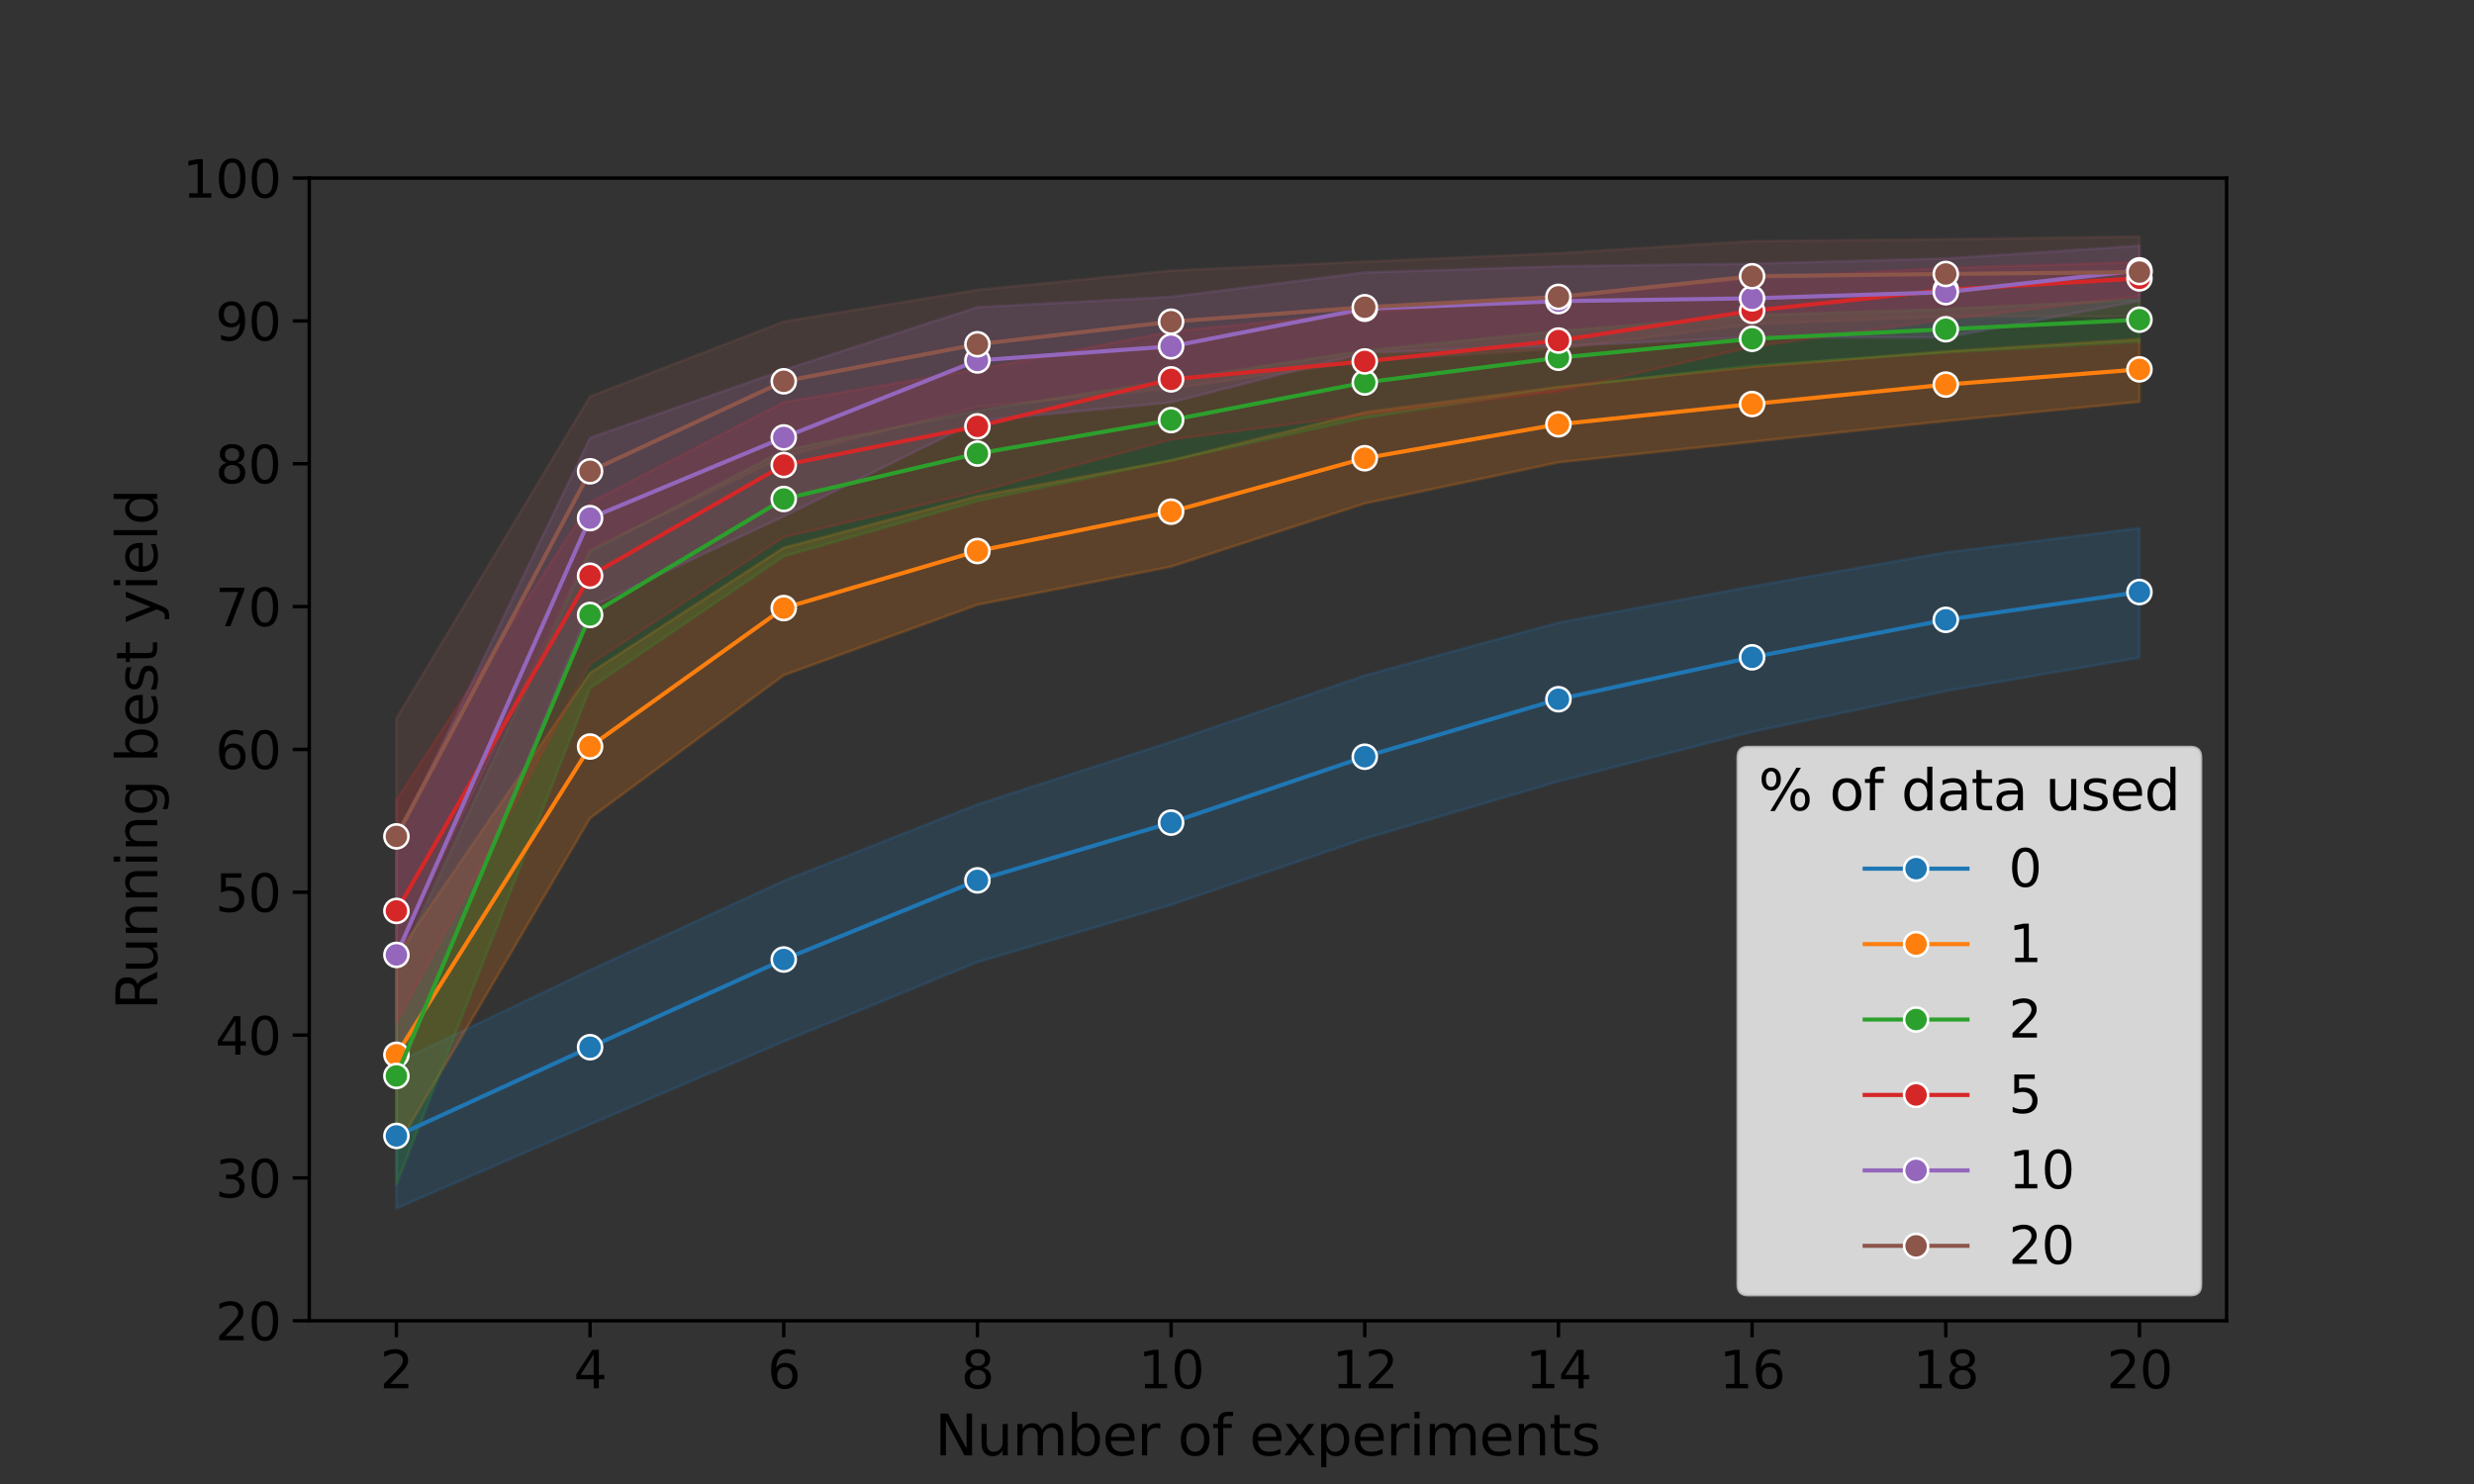 <?xml version="1.0" encoding="utf-8" standalone="no"?>
<!DOCTYPE svg PUBLIC "-//W3C//DTD SVG 1.1//EN"
  "http://www.w3.org/Graphics/SVG/1.1/DTD/svg11.dtd">
<svg xmlns:xlink="http://www.w3.org/1999/xlink" width="720pt" height="432pt" viewBox="0 0 720 432" xmlns="http://www.w3.org/2000/svg" version="1.1">
 <rect x="0" y="0" width="720" height="432" fill="#333333" stroke="none"/>
 <defs>
  <style type="text/css">*{stroke-linejoin: round; stroke-linecap: butt}</style>
 </defs>
 <g id="figure_1">
  <g id="patch_1">
   <path d="M 0 432 
L 720 432 
L 720 0 
L 0 0 
L 0 432 
z
" style="fill: none"/>
  </g>
  <g id="axes_1">
   <g id="patch_2">
    <path d="M 90 384.48 
L 648 384.48 
L 648 51.84 
L 90 51.84 
L 90 384.48 
z
" style="fill: none"/>
   </g>
   <g id="PolyCollection_1">
    <defs>
     <path id="m35e017afae" d="M 115.364 -122.671 
L 115.364 -80.23 
L 171.727 -104.692 
L 228.091 -128.82 
L 284.455 -151.901 
L 340.818 -168.612 
L 397.182 -187.862 
L 453.545 -204.549 
L 509.909 -218.978 
L 566.273 -230.815 
L 622.636 -240.581 
L 622.636 -278.274 
L 622.636 -278.274 
L 566.273 -271.19 
L 509.909 -261.283 
L 453.545 -250.756 
L 397.182 -235.368 
L 340.818 -216.053 
L 284.455 -197.842 
L 228.091 -175.6 
L 171.727 -149.609 
L 115.364 -122.671 
z
" style="stroke: #1f77b4; stroke-opacity: 0.2; stroke-width: 0.8"/>
    </defs>
    <g clip-path="url(#pab5400292d)">
     <use xlink:href="#m35e017afae" x="0" y="432" style="fill: #1f77b4; fill-opacity: 0.2; stroke: #1f77b4; stroke-opacity: 0.2; stroke-width: 0.8"/>
    </g>
   </g>
   <g id="PolyCollection_2">
    <defs>
     <path id="m55b4e013ae" d="M 115.364 -153.845 
L 115.364 -97.896 
L 171.727 -193.825 
L 228.091 -235.435 
L 284.455 -255.957 
L 340.818 -267.056 
L 397.182 -285.444 
L 453.545 -297.41 
L 509.909 -303.394 
L 566.273 -309.442 
L 622.636 -315.05 
L 622.636 -333.272 
L 622.636 -333.272 
L 566.273 -329.718 
L 509.909 -325.231 
L 453.545 -319.396 
L 397.182 -311.999 
L 340.818 -298.026 
L 284.455 -287.535 
L 228.091 -272.551 
L 171.727 -236.127 
L 115.364 -153.845 
z
" style="stroke: #ff7f0e; stroke-opacity: 0.2; stroke-width: 0.8"/>
    </defs>
    <g clip-path="url(#pab5400292d)">
     <use xlink:href="#m55b4e013ae" x="0" y="432" style="fill: #ff7f0e; fill-opacity: 0.2; stroke: #ff7f0e; stroke-opacity: 0.2; stroke-width: 0.8"/>
    </g>
   </g>
   <g id="PolyCollection_3">
    <defs>
     <path id="m560548e34e" d="M 115.364 -150.161 
L 115.364 -87.156 
L 171.727 -231.698 
L 228.091 -270.033 
L 284.455 -286.141 
L 340.818 -297.921 
L 397.182 -310.363 
L 453.545 -319.111 
L 509.909 -325.54 
L 566.273 -329.37 
L 622.636 -332.545 
L 622.636 -344.84 
L 622.636 -344.84 
L 566.273 -342.017 
L 509.909 -340.204 
L 453.545 -335.643 
L 397.182 -329.96 
L 340.818 -321.324 
L 284.455 -312.466 
L 228.091 -300.912 
L 171.727 -271.453 
L 115.364 -150.161 
z
" style="stroke: #2ca02c; stroke-opacity: 0.2; stroke-width: 0.8"/>
    </defs>
    <g clip-path="url(#pab5400292d)">
     <use xlink:href="#m560548e34e" x="0" y="432" style="fill: #2ca02c; fill-opacity: 0.2; stroke: #2ca02c; stroke-opacity: 0.2; stroke-width: 0.8"/>
    </g>
   </g>
   <g id="PolyCollection_4">
    <defs>
     <path id="mf376bf8cfd" d="M 115.364 -199.055 
L 115.364 -134.17 
L 171.727 -238.683 
L 228.091 -275.659 
L 284.455 -288.809 
L 340.818 -304.053 
L 397.182 -311.318 
L 453.545 -318.18 
L 509.909 -331.012 
L 566.273 -339.024 
L 622.636 -345.698 
L 622.636 -355.734 
L 622.636 -355.734 
L 566.273 -354.019 
L 509.909 -351.073 
L 453.545 -345.346 
L 397.182 -341.047 
L 340.818 -335.528 
L 284.455 -324.515 
L 228.091 -314.935 
L 171.727 -285.725 
L 115.364 -199.055 
z
" style="stroke: #d62728; stroke-opacity: 0.2; stroke-width: 0.8"/>
    </defs>
    <g clip-path="url(#pab5400292d)">
     <use xlink:href="#mf376bf8cfd" x="0" y="432" style="fill: #d62728; fill-opacity: 0.2; stroke: #d62728; stroke-opacity: 0.2; stroke-width: 0.8"/>
    </g>
   </g>
   <g id="PolyCollection_5">
    <defs>
     <path id="m9dcd76d4a9" d="M 115.364 -187.732 
L 115.364 -117.426 
L 171.727 -255.229 
L 228.091 -281.675 
L 284.455 -309.507 
L 340.818 -314.853 
L 397.182 -329.294 
L 453.545 -331.21 
L 509.909 -333.796 
L 566.273 -333.761 
L 622.636 -344.411 
L 622.636 -360.446 
L 622.636 -360.446 
L 566.273 -356.739 
L 509.909 -355.238 
L 453.545 -354.473 
L 397.182 -352.668 
L 340.818 -345.578 
L 284.455 -342.564 
L 228.091 -324.29 
L 171.727 -304.533 
L 115.364 -187.732 
z
" style="stroke: #9467bd; stroke-opacity: 0.2; stroke-width: 0.8"/>
    </defs>
    <g clip-path="url(#pab5400292d)">
     <use xlink:href="#m9dcd76d4a9" x="0" y="432" style="fill: #9467bd; fill-opacity: 0.2; stroke: #9467bd; stroke-opacity: 0.2; stroke-width: 0.8"/>
    </g>
   </g>
   <g id="PolyCollection_6">
    <defs>
     <path id="m54f90f1398" d="M 115.364 -222.905 
L 115.364 -154.814 
L 171.727 -271.944 
L 228.091 -299.054 
L 284.455 -313.521 
L 340.818 -318.858 
L 397.182 -326.985 
L 453.545 -330.476 
L 509.909 -337.599 
L 566.273 -339.844 
L 622.636 -339.9 
L 622.636 -363.111 
L 622.636 -363.111 
L 566.273 -362.355 
L 509.909 -361.804 
L 453.545 -358.271 
L 397.182 -355.835 
L 340.818 -353.205 
L 284.455 -347.608 
L 228.091 -338.386 
L 171.727 -316.596 
L 115.364 -222.905 
z
" style="stroke: #8c564b; stroke-opacity: 0.2; stroke-width: 0.8"/>
    </defs>
    <g clip-path="url(#pab5400292d)">
     <use xlink:href="#m54f90f1398" x="0" y="432" style="fill: #8c564b; fill-opacity: 0.2; stroke: #8c564b; stroke-opacity: 0.2; stroke-width: 0.8"/>
    </g>
   </g>
   <g id="matplotlib.axis_1">
    <g id="xtick_1">
     <g id="line2d_1">
      <defs>
       <path id="m52e9a64300" d="M 0 0 
L 0 4.8 
" style="stroke: #000000"/>
      </defs>
      <g>
       <use xlink:href="#m52e9a64300" x="115.364" y="384.48" style="stroke: #000000"/>
      </g>
     </g>
     <g id="text_1">
      <!-- 2 -->
      <g transform="translate(110.604 404.147) scale(0.15 -0.15)">
       <defs>
        <path id="DejaVuSans-32" d="M 1228 531 
L 3431 531 
L 3431 0 
L 469 0 
L 469 531 
Q 828 903 1448 1529 
Q 2069 2156 2228 2338 
Q 2531 2678 2651 2914 
Q 2772 3150 2772 3378 
Q 2772 3750 2511 3984 
Q 2250 4219 1831 4219 
Q 1534 4219 1204 4116 
Q 875 4013 500 3803 
L 500 4441 
Q 881 4594 1212 4672 
Q 1544 4750 1819 4750 
Q 2544 4750 2975 4387 
Q 3406 4025 3406 3419 
Q 3406 3131 3298 2873 
Q 3191 2616 2906 2266 
Q 2828 2175 2409 1742 
Q 1991 1309 1228 531 
z
" transform="scale(0.016)"/>
       </defs>
       <use xlink:href="#DejaVuSans-32"/>
      </g>
     </g>
    </g>
    <g id="xtick_2">
     <g id="line2d_2">
      <g>
       <use xlink:href="#m52e9a64300" x="171.727" y="384.48" style="stroke: #000000"/>
      </g>
     </g>
     <g id="text_2">
      <!-- 4 -->
      <g transform="translate(166.968 404.147) scale(0.15 -0.15)">
       <defs>
        <path id="DejaVuSans-34" d="M 2419 4116 
L 825 1625 
L 2419 1625 
L 2419 4116 
z
M 2253 4666 
L 3047 4666 
L 3047 1625 
L 3713 1625 
L 3713 1100 
L 3047 1100 
L 3047 0 
L 2419 0 
L 2419 1100 
L 313 1100 
L 313 1709 
L 2253 4666 
z
" transform="scale(0.016)"/>
       </defs>
       <use xlink:href="#DejaVuSans-34"/>
      </g>
     </g>
    </g>
    <g id="xtick_3">
     <g id="line2d_3">
      <g>
       <use xlink:href="#m52e9a64300" x="228.091" y="384.48" style="stroke: #000000"/>
      </g>
     </g>
     <g id="text_3">
      <!-- 6 -->
      <g transform="translate(223.332 404.147) scale(0.15 -0.15)">
       <defs>
        <path id="DejaVuSans-36" d="M 2113 2584 
Q 1688 2584 1439 2293 
Q 1191 2003 1191 1497 
Q 1191 994 1439 701 
Q 1688 409 2113 409 
Q 2538 409 2786 701 
Q 3034 994 3034 1497 
Q 3034 2003 2786 2293 
Q 2538 2584 2113 2584 
z
M 3366 4563 
L 3366 3988 
Q 3128 4100 2886 4159 
Q 2644 4219 2406 4219 
Q 1781 4219 1451 3797 
Q 1122 3375 1075 2522 
Q 1259 2794 1537 2939 
Q 1816 3084 2150 3084 
Q 2853 3084 3261 2657 
Q 3669 2231 3669 1497 
Q 3669 778 3244 343 
Q 2819 -91 2113 -91 
Q 1303 -91 875 529 
Q 447 1150 447 2328 
Q 447 3434 972 4092 
Q 1497 4750 2381 4750 
Q 2619 4750 2861 4703 
Q 3103 4656 3366 4563 
z
" transform="scale(0.016)"/>
       </defs>
       <use xlink:href="#DejaVuSans-36"/>
      </g>
     </g>
    </g>
    <g id="xtick_4">
     <g id="line2d_4">
      <g>
       <use xlink:href="#m52e9a64300" x="284.455" y="384.48" style="stroke: #000000"/>
      </g>
     </g>
     <g id="text_4">
      <!-- 8 -->
      <g transform="translate(279.695 404.147) scale(0.15 -0.15)">
       <defs>
        <path id="DejaVuSans-38" d="M 2034 2216 
Q 1584 2216 1326 1975 
Q 1069 1734 1069 1313 
Q 1069 891 1326 650 
Q 1584 409 2034 409 
Q 2484 409 2743 651 
Q 3003 894 3003 1313 
Q 3003 1734 2745 1975 
Q 2488 2216 2034 2216 
z
M 1403 2484 
Q 997 2584 770 2862 
Q 544 3141 544 3541 
Q 544 4100 942 4425 
Q 1341 4750 2034 4750 
Q 2731 4750 3128 4425 
Q 3525 4100 3525 3541 
Q 3525 3141 3298 2862 
Q 3072 2584 2669 2484 
Q 3125 2378 3379 2068 
Q 3634 1759 3634 1313 
Q 3634 634 3220 271 
Q 2806 -91 2034 -91 
Q 1263 -91 848 271 
Q 434 634 434 1313 
Q 434 1759 690 2068 
Q 947 2378 1403 2484 
z
M 1172 3481 
Q 1172 3119 1398 2916 
Q 1625 2713 2034 2713 
Q 2441 2713 2670 2916 
Q 2900 3119 2900 3481 
Q 2900 3844 2670 4047 
Q 2441 4250 2034 4250 
Q 1625 4250 1398 4047 
Q 1172 3844 1172 3481 
z
" transform="scale(0.016)"/>
       </defs>
       <use xlink:href="#DejaVuSans-38"/>
      </g>
     </g>
    </g>
    <g id="xtick_5">
     <g id="line2d_5">
      <g>
       <use xlink:href="#m52e9a64300" x="340.818" y="384.48" style="stroke: #000000"/>
      </g>
     </g>
     <g id="text_5">
      <!-- 10 -->
      <g transform="translate(331.3 404.147) scale(0.15 -0.15)">
       <defs>
        <path id="DejaVuSans-31" d="M 794 531 
L 1825 531 
L 1825 4091 
L 703 3866 
L 703 4441 
L 1819 4666 
L 2450 4666 
L 2450 531 
L 3481 531 
L 3481 0 
L 794 0 
L 794 531 
z
" transform="scale(0.016)"/>
        <path id="DejaVuSans-30" d="M 2034 4250 
Q 1547 4250 1301 3770 
Q 1056 3291 1056 2328 
Q 1056 1369 1301 889 
Q 1547 409 2034 409 
Q 2525 409 2770 889 
Q 3016 1369 3016 2328 
Q 3016 3291 2770 3770 
Q 2525 4250 2034 4250 
z
M 2034 4750 
Q 2819 4750 3233 4129 
Q 3647 3509 3647 2328 
Q 3647 1150 3233 529 
Q 2819 -91 2034 -91 
Q 1250 -91 836 529 
Q 422 1150 422 2328 
Q 422 3509 836 4129 
Q 1250 4750 2034 4750 
z
" transform="scale(0.016)"/>
       </defs>
       <use xlink:href="#DejaVuSans-31"/>
       <use xlink:href="#DejaVuSans-30" x="63.623"/>
      </g>
     </g>
    </g>
    <g id="xtick_6">
     <g id="line2d_6">
      <g>
       <use xlink:href="#m52e9a64300" x="397.182" y="384.48" style="stroke: #000000"/>
      </g>
     </g>
     <g id="text_6">
      <!-- 12 -->
      <g transform="translate(387.664 404.147) scale(0.15 -0.15)">
       <use xlink:href="#DejaVuSans-31"/>
       <use xlink:href="#DejaVuSans-32" x="63.623"/>
      </g>
     </g>
    </g>
    <g id="xtick_7">
     <g id="line2d_7">
      <g>
       <use xlink:href="#m52e9a64300" x="453.545" y="384.48" style="stroke: #000000"/>
      </g>
     </g>
     <g id="text_7">
      <!-- 14 -->
      <g transform="translate(444.027 404.147) scale(0.15 -0.15)">
       <use xlink:href="#DejaVuSans-31"/>
       <use xlink:href="#DejaVuSans-34" x="63.623"/>
      </g>
     </g>
    </g>
    <g id="xtick_8">
     <g id="line2d_8">
      <g>
       <use xlink:href="#m52e9a64300" x="509.909" y="384.48" style="stroke: #000000"/>
      </g>
     </g>
     <g id="text_8">
      <!-- 16 -->
      <g transform="translate(500.391 404.147) scale(0.15 -0.15)">
       <use xlink:href="#DejaVuSans-31"/>
       <use xlink:href="#DejaVuSans-36" x="63.623"/>
      </g>
     </g>
    </g>
    <g id="xtick_9">
     <g id="line2d_9">
      <g>
       <use xlink:href="#m52e9a64300" x="566.273" y="384.48" style="stroke: #000000"/>
      </g>
     </g>
     <g id="text_9">
      <!-- 18 -->
      <g transform="translate(556.754 404.147) scale(0.15 -0.15)">
       <use xlink:href="#DejaVuSans-31"/>
       <use xlink:href="#DejaVuSans-38" x="63.623"/>
      </g>
     </g>
    </g>
    <g id="xtick_10">
     <g id="line2d_10">
      <g>
       <use xlink:href="#m52e9a64300" x="622.636" y="384.48" style="stroke: #000000"/>
      </g>
     </g>
     <g id="text_10">
      <!-- 20 -->
      <g transform="translate(613.118 404.147) scale(0.15 -0.15)">
       <use xlink:href="#DejaVuSans-32"/>
       <use xlink:href="#DejaVuSans-30" x="63.623"/>
      </g>
     </g>
    </g>
    <g id="text_11">
     <!-- Number of experiments -->
     <g transform="translate(272.046 423.659) scale(0.163 -0.163)">
      <defs>
       <path id="DejaVuSans-4e" d="M 628 4666 
L 1478 4666 
L 3547 763 
L 3547 4666 
L 4159 4666 
L 4159 0 
L 3309 0 
L 1241 3903 
L 1241 0 
L 628 0 
L 628 4666 
z
" transform="scale(0.016)"/>
       <path id="DejaVuSans-75" d="M 544 1381 
L 544 3500 
L 1119 3500 
L 1119 1403 
Q 1119 906 1312 657 
Q 1506 409 1894 409 
Q 2359 409 2629 706 
Q 2900 1003 2900 1516 
L 2900 3500 
L 3475 3500 
L 3475 0 
L 2900 0 
L 2900 538 
Q 2691 219 2414 64 
Q 2138 -91 1772 -91 
Q 1169 -91 856 284 
Q 544 659 544 1381 
z
M 1991 3584 
L 1991 3584 
z
" transform="scale(0.016)"/>
       <path id="DejaVuSans-6d" d="M 3328 2828 
Q 3544 3216 3844 3400 
Q 4144 3584 4550 3584 
Q 5097 3584 5394 3201 
Q 5691 2819 5691 2113 
L 5691 0 
L 5113 0 
L 5113 2094 
Q 5113 2597 4934 2840 
Q 4756 3084 4391 3084 
Q 3944 3084 3684 2787 
Q 3425 2491 3425 1978 
L 3425 0 
L 2847 0 
L 2847 2094 
Q 2847 2600 2669 2842 
Q 2491 3084 2119 3084 
Q 1678 3084 1418 2786 
Q 1159 2488 1159 1978 
L 1159 0 
L 581 0 
L 581 3500 
L 1159 3500 
L 1159 2956 
Q 1356 3278 1631 3431 
Q 1906 3584 2284 3584 
Q 2666 3584 2933 3390 
Q 3200 3197 3328 2828 
z
" transform="scale(0.016)"/>
       <path id="DejaVuSans-62" d="M 3116 1747 
Q 3116 2381 2855 2742 
Q 2594 3103 2138 3103 
Q 1681 3103 1420 2742 
Q 1159 2381 1159 1747 
Q 1159 1113 1420 752 
Q 1681 391 2138 391 
Q 2594 391 2855 752 
Q 3116 1113 3116 1747 
z
M 1159 2969 
Q 1341 3281 1617 3432 
Q 1894 3584 2278 3584 
Q 2916 3584 3314 3078 
Q 3713 2572 3713 1747 
Q 3713 922 3314 415 
Q 2916 -91 2278 -91 
Q 1894 -91 1617 61 
Q 1341 213 1159 525 
L 1159 0 
L 581 0 
L 581 4863 
L 1159 4863 
L 1159 2969 
z
" transform="scale(0.016)"/>
       <path id="DejaVuSans-65" d="M 3597 1894 
L 3597 1613 
L 953 1613 
Q 991 1019 1311 708 
Q 1631 397 2203 397 
Q 2534 397 2845 478 
Q 3156 559 3463 722 
L 3463 178 
Q 3153 47 2828 -22 
Q 2503 -91 2169 -91 
Q 1331 -91 842 396 
Q 353 884 353 1716 
Q 353 2575 817 3079 
Q 1281 3584 2069 3584 
Q 2775 3584 3186 3129 
Q 3597 2675 3597 1894 
z
M 3022 2063 
Q 3016 2534 2758 2815 
Q 2500 3097 2075 3097 
Q 1594 3097 1305 2825 
Q 1016 2553 972 2059 
L 3022 2063 
z
" transform="scale(0.016)"/>
       <path id="DejaVuSans-72" d="M 2631 2963 
Q 2534 3019 2420 3045 
Q 2306 3072 2169 3072 
Q 1681 3072 1420 2755 
Q 1159 2438 1159 1844 
L 1159 0 
L 581 0 
L 581 3500 
L 1159 3500 
L 1159 2956 
Q 1341 3275 1631 3429 
Q 1922 3584 2338 3584 
Q 2397 3584 2469 3576 
Q 2541 3569 2628 3553 
L 2631 2963 
z
" transform="scale(0.016)"/>
       <path id="DejaVuSans-20" transform="scale(0.016)"/>
       <path id="DejaVuSans-6f" d="M 1959 3097 
Q 1497 3097 1228 2736 
Q 959 2375 959 1747 
Q 959 1119 1226 758 
Q 1494 397 1959 397 
Q 2419 397 2687 759 
Q 2956 1122 2956 1747 
Q 2956 2369 2687 2733 
Q 2419 3097 1959 3097 
z
M 1959 3584 
Q 2709 3584 3137 3096 
Q 3566 2609 3566 1747 
Q 3566 888 3137 398 
Q 2709 -91 1959 -91 
Q 1206 -91 779 398 
Q 353 888 353 1747 
Q 353 2609 779 3096 
Q 1206 3584 1959 3584 
z
" transform="scale(0.016)"/>
       <path id="DejaVuSans-66" d="M 2375 4863 
L 2375 4384 
L 1825 4384 
Q 1516 4384 1395 4259 
Q 1275 4134 1275 3809 
L 1275 3500 
L 2222 3500 
L 2222 3053 
L 1275 3053 
L 1275 0 
L 697 0 
L 697 3053 
L 147 3053 
L 147 3500 
L 697 3500 
L 697 3744 
Q 697 4328 969 4595 
Q 1241 4863 1831 4863 
L 2375 4863 
z
" transform="scale(0.016)"/>
       <path id="DejaVuSans-78" d="M 3513 3500 
L 2247 1797 
L 3578 0 
L 2900 0 
L 1881 1375 
L 863 0 
L 184 0 
L 1544 1831 
L 300 3500 
L 978 3500 
L 1906 2253 
L 2834 3500 
L 3513 3500 
z
" transform="scale(0.016)"/>
       <path id="DejaVuSans-70" d="M 1159 525 
L 1159 -1331 
L 581 -1331 
L 581 3500 
L 1159 3500 
L 1159 2969 
Q 1341 3281 1617 3432 
Q 1894 3584 2278 3584 
Q 2916 3584 3314 3078 
Q 3713 2572 3713 1747 
Q 3713 922 3314 415 
Q 2916 -91 2278 -91 
Q 1894 -91 1617 61 
Q 1341 213 1159 525 
z
M 3116 1747 
Q 3116 2381 2855 2742 
Q 2594 3103 2138 3103 
Q 1681 3103 1420 2742 
Q 1159 2381 1159 1747 
Q 1159 1113 1420 752 
Q 1681 391 2138 391 
Q 2594 391 2855 752 
Q 3116 1113 3116 1747 
z
" transform="scale(0.016)"/>
       <path id="DejaVuSans-69" d="M 603 3500 
L 1178 3500 
L 1178 0 
L 603 0 
L 603 3500 
z
M 603 4863 
L 1178 4863 
L 1178 4134 
L 603 4134 
L 603 4863 
z
" transform="scale(0.016)"/>
       <path id="DejaVuSans-6e" d="M 3513 2113 
L 3513 0 
L 2938 0 
L 2938 2094 
Q 2938 2591 2744 2837 
Q 2550 3084 2163 3084 
Q 1697 3084 1428 2787 
Q 1159 2491 1159 1978 
L 1159 0 
L 581 0 
L 581 3500 
L 1159 3500 
L 1159 2956 
Q 1366 3272 1645 3428 
Q 1925 3584 2291 3584 
Q 2894 3584 3203 3211 
Q 3513 2838 3513 2113 
z
" transform="scale(0.016)"/>
       <path id="DejaVuSans-74" d="M 1172 4494 
L 1172 3500 
L 2356 3500 
L 2356 3053 
L 1172 3053 
L 1172 1153 
Q 1172 725 1289 603 
Q 1406 481 1766 481 
L 2356 481 
L 2356 0 
L 1766 0 
Q 1100 0 847 248 
Q 594 497 594 1153 
L 594 3053 
L 172 3053 
L 172 3500 
L 594 3500 
L 594 4494 
L 1172 4494 
z
" transform="scale(0.016)"/>
       <path id="DejaVuSans-73" d="M 2834 3397 
L 2834 2853 
Q 2591 2978 2328 3040 
Q 2066 3103 1784 3103 
Q 1356 3103 1142 2972 
Q 928 2841 928 2578 
Q 928 2378 1081 2264 
Q 1234 2150 1697 2047 
L 1894 2003 
Q 2506 1872 2764 1633 
Q 3022 1394 3022 966 
Q 3022 478 2636 193 
Q 2250 -91 1575 -91 
Q 1294 -91 989 -36 
Q 684 19 347 128 
L 347 722 
Q 666 556 975 473 
Q 1284 391 1588 391 
Q 1994 391 2212 530 
Q 2431 669 2431 922 
Q 2431 1156 2273 1281 
Q 2116 1406 1581 1522 
L 1381 1569 
Q 847 1681 609 1914 
Q 372 2147 372 2553 
Q 372 3047 722 3315 
Q 1072 3584 1716 3584 
Q 2034 3584 2315 3537 
Q 2597 3491 2834 3397 
z
" transform="scale(0.016)"/>
      </defs>
      <use xlink:href="#DejaVuSans-4e"/>
      <use xlink:href="#DejaVuSans-75" x="74.805"/>
      <use xlink:href="#DejaVuSans-6d" x="138.184"/>
      <use xlink:href="#DejaVuSans-62" x="235.596"/>
      <use xlink:href="#DejaVuSans-65" x="299.072"/>
      <use xlink:href="#DejaVuSans-72" x="360.596"/>
      <use xlink:href="#DejaVuSans-20" x="401.709"/>
      <use xlink:href="#DejaVuSans-6f" x="433.496"/>
      <use xlink:href="#DejaVuSans-66" x="494.678"/>
      <use xlink:href="#DejaVuSans-20" x="529.883"/>
      <use xlink:href="#DejaVuSans-65" x="561.67"/>
      <use xlink:href="#DejaVuSans-78" x="621.443"/>
      <use xlink:href="#DejaVuSans-70" x="680.623"/>
      <use xlink:href="#DejaVuSans-65" x="744.1"/>
      <use xlink:href="#DejaVuSans-72" x="805.623"/>
      <use xlink:href="#DejaVuSans-69" x="846.736"/>
      <use xlink:href="#DejaVuSans-6d" x="874.52"/>
      <use xlink:href="#DejaVuSans-65" x="971.932"/>
      <use xlink:href="#DejaVuSans-6e" x="1033.455"/>
      <use xlink:href="#DejaVuSans-74" x="1096.834"/>
      <use xlink:href="#DejaVuSans-73" x="1136.043"/>
     </g>
    </g>
   </g>
   <g id="matplotlib.axis_2">
    <g id="ytick_1">
     <g id="line2d_11">
      <defs>
       <path id="m106350563d" d="M 0 0 
L -4.8 0 
" style="stroke: #000000"/>
      </defs>
      <g>
       <use xlink:href="#m106350563d" x="90" y="384.48" style="stroke: #000000"/>
      </g>
     </g>
     <g id="text_12">
      <!-- 20 -->
      <g transform="translate(62.663 390.164) scale(0.15 -0.15)">
       <use xlink:href="#DejaVuSans-32"/>
       <use xlink:href="#DejaVuSans-30" x="63.623"/>
      </g>
     </g>
    </g>
    <g id="ytick_2">
     <g id="line2d_12">
      <g>
       <use xlink:href="#m106350563d" x="90" y="342.9" style="stroke: #000000"/>
      </g>
     </g>
     <g id="text_13">
      <!-- 30 -->
      <g transform="translate(62.663 348.584) scale(0.15 -0.15)">
       <defs>
        <path id="DejaVuSans-33" d="M 2597 2516 
Q 3050 2419 3304 2112 
Q 3559 1806 3559 1356 
Q 3559 666 3084 287 
Q 2609 -91 1734 -91 
Q 1441 -91 1130 -33 
Q 819 25 488 141 
L 488 750 
Q 750 597 1062 519 
Q 1375 441 1716 441 
Q 2309 441 2620 675 
Q 2931 909 2931 1356 
Q 2931 1769 2642 2001 
Q 2353 2234 1838 2234 
L 1294 2234 
L 1294 2753 
L 1863 2753 
Q 2328 2753 2575 2939 
Q 2822 3125 2822 3475 
Q 2822 3834 2567 4026 
Q 2313 4219 1838 4219 
Q 1578 4219 1281 4162 
Q 984 4106 628 3988 
L 628 4550 
Q 988 4650 1302 4700 
Q 1616 4750 1894 4750 
Q 2613 4750 3031 4423 
Q 3450 4097 3450 3541 
Q 3450 3153 3228 2886 
Q 3006 2619 2597 2516 
z
" transform="scale(0.016)"/>
       </defs>
       <use xlink:href="#DejaVuSans-33"/>
       <use xlink:href="#DejaVuSans-30" x="63.623"/>
      </g>
     </g>
    </g>
    <g id="ytick_3">
     <g id="line2d_13">
      <g>
       <use xlink:href="#m106350563d" x="90" y="301.32" style="stroke: #000000"/>
      </g>
     </g>
     <g id="text_14">
      <!-- 40 -->
      <g transform="translate(62.663 307.004) scale(0.15 -0.15)">
       <use xlink:href="#DejaVuSans-34"/>
       <use xlink:href="#DejaVuSans-30" x="63.623"/>
      </g>
     </g>
    </g>
    <g id="ytick_4">
     <g id="line2d_14">
      <g>
       <use xlink:href="#m106350563d" x="90" y="259.74" style="stroke: #000000"/>
      </g>
     </g>
     <g id="text_15">
      <!-- 50 -->
      <g transform="translate(62.663 265.424) scale(0.15 -0.15)">
       <defs>
        <path id="DejaVuSans-35" d="M 691 4666 
L 3169 4666 
L 3169 4134 
L 1269 4134 
L 1269 2991 
Q 1406 3038 1543 3061 
Q 1681 3084 1819 3084 
Q 2600 3084 3056 2656 
Q 3513 2228 3513 1497 
Q 3513 744 3044 326 
Q 2575 -91 1722 -91 
Q 1428 -91 1123 -41 
Q 819 9 494 109 
L 494 744 
Q 775 591 1075 516 
Q 1375 441 1709 441 
Q 2250 441 2565 725 
Q 2881 1009 2881 1497 
Q 2881 1984 2565 2268 
Q 2250 2553 1709 2553 
Q 1456 2553 1204 2497 
Q 953 2441 691 2322 
L 691 4666 
z
" transform="scale(0.016)"/>
       </defs>
       <use xlink:href="#DejaVuSans-35"/>
       <use xlink:href="#DejaVuSans-30" x="63.623"/>
      </g>
     </g>
    </g>
    <g id="ytick_5">
     <g id="line2d_15">
      <g>
       <use xlink:href="#m106350563d" x="90" y="218.16" style="stroke: #000000"/>
      </g>
     </g>
     <g id="text_16">
      <!-- 60 -->
      <g transform="translate(62.663 223.844) scale(0.15 -0.15)">
       <use xlink:href="#DejaVuSans-36"/>
       <use xlink:href="#DejaVuSans-30" x="63.623"/>
      </g>
     </g>
    </g>
    <g id="ytick_6">
     <g id="line2d_16">
      <g>
       <use xlink:href="#m106350563d" x="90" y="176.58" style="stroke: #000000"/>
      </g>
     </g>
     <g id="text_17">
      <!-- 70 -->
      <g transform="translate(62.663 182.264) scale(0.15 -0.15)">
       <defs>
        <path id="DejaVuSans-37" d="M 525 4666 
L 3525 4666 
L 3525 4397 
L 1831 0 
L 1172 0 
L 2766 4134 
L 525 4134 
L 525 4666 
z
" transform="scale(0.016)"/>
       </defs>
       <use xlink:href="#DejaVuSans-37"/>
       <use xlink:href="#DejaVuSans-30" x="63.623"/>
      </g>
     </g>
    </g>
    <g id="ytick_7">
     <g id="line2d_17">
      <g>
       <use xlink:href="#m106350563d" x="90" y="135" style="stroke: #000000"/>
      </g>
     </g>
     <g id="text_18">
      <!-- 80 -->
      <g transform="translate(62.663 140.684) scale(0.15 -0.15)">
       <use xlink:href="#DejaVuSans-38"/>
       <use xlink:href="#DejaVuSans-30" x="63.623"/>
      </g>
     </g>
    </g>
    <g id="ytick_8">
     <g id="line2d_18">
      <g>
       <use xlink:href="#m106350563d" x="90" y="93.42" style="stroke: #000000"/>
      </g>
     </g>
     <g id="text_19">
      <!-- 90 -->
      <g transform="translate(62.663 99.104) scale(0.15 -0.15)">
       <defs>
        <path id="DejaVuSans-39" d="M 703 97 
L 703 672 
Q 941 559 1184 500 
Q 1428 441 1663 441 
Q 2288 441 2617 861 
Q 2947 1281 2994 2138 
Q 2813 1869 2534 1725 
Q 2256 1581 1919 1581 
Q 1219 1581 811 2004 
Q 403 2428 403 3163 
Q 403 3881 828 4315 
Q 1253 4750 1959 4750 
Q 2769 4750 3195 4129 
Q 3622 3509 3622 2328 
Q 3622 1225 3098 567 
Q 2575 -91 1691 -91 
Q 1453 -91 1209 -44 
Q 966 3 703 97 
z
M 1959 2075 
Q 2384 2075 2632 2365 
Q 2881 2656 2881 3163 
Q 2881 3666 2632 3958 
Q 2384 4250 1959 4250 
Q 1534 4250 1286 3958 
Q 1038 3666 1038 3163 
Q 1038 2656 1286 2365 
Q 1534 2075 1959 2075 
z
" transform="scale(0.016)"/>
       </defs>
       <use xlink:href="#DejaVuSans-39"/>
       <use xlink:href="#DejaVuSans-30" x="63.623"/>
      </g>
     </g>
    </g>
    <g id="ytick_9">
     <g id="line2d_19">
      <g>
       <use xlink:href="#m106350563d" x="90" y="51.84" style="stroke: #000000"/>
      </g>
     </g>
     <g id="text_20">
      <!-- 100 -->
      <g transform="translate(53.145 57.524) scale(0.15 -0.15)">
       <use xlink:href="#DejaVuSans-31"/>
       <use xlink:href="#DejaVuSans-30" x="63.623"/>
       <use xlink:href="#DejaVuSans-30" x="127.246"/>
      </g>
     </g>
    </g>
    <g id="text_21">
     <!-- Running best yield -->
     <g transform="translate(45.751 293.998) rotate(-90) scale(0.163 -0.163)">
      <defs>
       <path id="DejaVuSans-52" d="M 2841 2188 
Q 3044 2119 3236 1894 
Q 3428 1669 3622 1275 
L 4263 0 
L 3584 0 
L 2988 1197 
Q 2756 1666 2539 1819 
Q 2322 1972 1947 1972 
L 1259 1972 
L 1259 0 
L 628 0 
L 628 4666 
L 2053 4666 
Q 2853 4666 3247 4331 
Q 3641 3997 3641 3322 
Q 3641 2881 3436 2590 
Q 3231 2300 2841 2188 
z
M 1259 4147 
L 1259 2491 
L 2053 2491 
Q 2509 2491 2742 2702 
Q 2975 2913 2975 3322 
Q 2975 3731 2742 3939 
Q 2509 4147 2053 4147 
L 1259 4147 
z
" transform="scale(0.016)"/>
       <path id="DejaVuSans-67" d="M 2906 1791 
Q 2906 2416 2648 2759 
Q 2391 3103 1925 3103 
Q 1463 3103 1205 2759 
Q 947 2416 947 1791 
Q 947 1169 1205 825 
Q 1463 481 1925 481 
Q 2391 481 2648 825 
Q 2906 1169 2906 1791 
z
M 3481 434 
Q 3481 -459 3084 -895 
Q 2688 -1331 1869 -1331 
Q 1566 -1331 1297 -1286 
Q 1028 -1241 775 -1147 
L 775 -588 
Q 1028 -725 1275 -790 
Q 1522 -856 1778 -856 
Q 2344 -856 2625 -561 
Q 2906 -266 2906 331 
L 2906 616 
Q 2728 306 2450 153 
Q 2172 0 1784 0 
Q 1141 0 747 490 
Q 353 981 353 1791 
Q 353 2603 747 3093 
Q 1141 3584 1784 3584 
Q 2172 3584 2450 3431 
Q 2728 3278 2906 2969 
L 2906 3500 
L 3481 3500 
L 3481 434 
z
" transform="scale(0.016)"/>
       <path id="DejaVuSans-79" d="M 2059 -325 
Q 1816 -950 1584 -1140 
Q 1353 -1331 966 -1331 
L 506 -1331 
L 506 -850 
L 844 -850 
Q 1081 -850 1212 -737 
Q 1344 -625 1503 -206 
L 1606 56 
L 191 3500 
L 800 3500 
L 1894 763 
L 2988 3500 
L 3597 3500 
L 2059 -325 
z
" transform="scale(0.016)"/>
       <path id="DejaVuSans-6c" d="M 603 4863 
L 1178 4863 
L 1178 0 
L 603 0 
L 603 4863 
z
" transform="scale(0.016)"/>
       <path id="DejaVuSans-64" d="M 2906 2969 
L 2906 4863 
L 3481 4863 
L 3481 0 
L 2906 0 
L 2906 525 
Q 2725 213 2448 61 
Q 2172 -91 1784 -91 
Q 1150 -91 751 415 
Q 353 922 353 1747 
Q 353 2572 751 3078 
Q 1150 3584 1784 3584 
Q 2172 3584 2448 3432 
Q 2725 3281 2906 2969 
z
M 947 1747 
Q 947 1113 1208 752 
Q 1469 391 1925 391 
Q 2381 391 2643 752 
Q 2906 1113 2906 1747 
Q 2906 2381 2643 2742 
Q 2381 3103 1925 3103 
Q 1469 3103 1208 2742 
Q 947 2381 947 1747 
z
" transform="scale(0.016)"/>
      </defs>
      <use xlink:href="#DejaVuSans-52"/>
      <use xlink:href="#DejaVuSans-75" x="64.982"/>
      <use xlink:href="#DejaVuSans-6e" x="128.361"/>
      <use xlink:href="#DejaVuSans-6e" x="191.74"/>
      <use xlink:href="#DejaVuSans-69" x="255.119"/>
      <use xlink:href="#DejaVuSans-6e" x="282.902"/>
      <use xlink:href="#DejaVuSans-67" x="346.281"/>
      <use xlink:href="#DejaVuSans-20" x="409.758"/>
      <use xlink:href="#DejaVuSans-62" x="441.545"/>
      <use xlink:href="#DejaVuSans-65" x="505.021"/>
      <use xlink:href="#DejaVuSans-73" x="566.545"/>
      <use xlink:href="#DejaVuSans-74" x="618.645"/>
      <use xlink:href="#DejaVuSans-20" x="657.854"/>
      <use xlink:href="#DejaVuSans-79" x="689.641"/>
      <use xlink:href="#DejaVuSans-69" x="748.82"/>
      <use xlink:href="#DejaVuSans-65" x="776.604"/>
      <use xlink:href="#DejaVuSans-6c" x="838.127"/>
      <use xlink:href="#DejaVuSans-64" x="865.91"/>
     </g>
    </g>
   </g>
   <g id="line2d_20">
    <path d="M 115.364 330.677 
L 171.727 304.843 
L 228.091 279.318 
L 284.455 256.282 
L 340.818 239.468 
L 397.182 220.284 
L 453.545 203.547 
L 509.909 191.343 
L 566.273 180.438 
L 622.636 172.345 
" clip-path="url(#pab5400292d)" style="fill: none; stroke: #1f77b4; stroke-width: 1.2; stroke-linecap: square"/>
    <defs>
     <path id="m4b3aade1f9" d="M 0 3.5 
C 0.928 3.5 1.819 3.131 2.475 2.475 
C 3.131 1.819 3.5 0.928 3.5 0 
C 3.5 -0.928 3.131 -1.819 2.475 -2.475 
C 1.819 -3.131 0.928 -3.5 0 -3.5 
C -0.928 -3.5 -1.819 -3.131 -2.475 -2.475 
C -3.131 -1.819 -3.5 -0.928 -3.5 0 
C -3.5 0.928 -3.131 1.819 -2.475 2.475 
C -1.819 3.131 -0.928 3.5 0 3.5 
z
" style="stroke: #ffffff; stroke-width: 0.75"/>
    </defs>
    <g clip-path="url(#pab5400292d)">
     <use xlink:href="#m4b3aade1f9" x="115.364" y="330.677" style="fill: #1f77b4; stroke: #ffffff; stroke-width: 0.75"/>
     <use xlink:href="#m4b3aade1f9" x="171.727" y="304.843" style="fill: #1f77b4; stroke: #ffffff; stroke-width: 0.75"/>
     <use xlink:href="#m4b3aade1f9" x="228.091" y="279.318" style="fill: #1f77b4; stroke: #ffffff; stroke-width: 0.75"/>
     <use xlink:href="#m4b3aade1f9" x="284.455" y="256.282" style="fill: #1f77b4; stroke: #ffffff; stroke-width: 0.75"/>
     <use xlink:href="#m4b3aade1f9" x="340.818" y="239.468" style="fill: #1f77b4; stroke: #ffffff; stroke-width: 0.75"/>
     <use xlink:href="#m4b3aade1f9" x="397.182" y="220.284" style="fill: #1f77b4; stroke: #ffffff; stroke-width: 0.75"/>
     <use xlink:href="#m4b3aade1f9" x="453.545" y="203.547" style="fill: #1f77b4; stroke: #ffffff; stroke-width: 0.75"/>
     <use xlink:href="#m4b3aade1f9" x="509.909" y="191.343" style="fill: #1f77b4; stroke: #ffffff; stroke-width: 0.75"/>
     <use xlink:href="#m4b3aade1f9" x="566.273" y="180.438" style="fill: #1f77b4; stroke: #ffffff; stroke-width: 0.75"/>
     <use xlink:href="#m4b3aade1f9" x="622.636" y="172.345" style="fill: #1f77b4; stroke: #ffffff; stroke-width: 0.75"/>
    </g>
   </g>
   <g id="line2d_21">
    <path d="M 115.364 307.056 
L 171.727 217.321 
L 228.091 177.015 
L 284.455 160.407 
L 340.818 148.95 
L 397.182 133.392 
L 453.545 123.509 
L 509.909 117.618 
L 566.273 111.959 
L 622.636 107.521 
" clip-path="url(#pab5400292d)" style="fill: none; stroke: #ff7f0e; stroke-width: 1.2; stroke-linecap: square"/>
    <defs>
     <path id="mf0bfa50058" d="M 0 3.5 
C 0.928 3.5 1.819 3.131 2.475 2.475 
C 3.131 1.819 3.5 0.928 3.5 0 
C 3.5 -0.928 3.131 -1.819 2.475 -2.475 
C 1.819 -3.131 0.928 -3.5 0 -3.5 
C -0.928 -3.5 -1.819 -3.131 -2.475 -2.475 
C -3.131 -1.819 -3.5 -0.928 -3.5 0 
C -3.5 0.928 -3.131 1.819 -2.475 2.475 
C -1.819 3.131 -0.928 3.5 0 3.5 
z
" style="stroke: #ffffff; stroke-width: 0.75"/>
    </defs>
    <g clip-path="url(#pab5400292d)">
     <use xlink:href="#mf0bfa50058" x="115.364" y="307.056" style="fill: #ff7f0e; stroke: #ffffff; stroke-width: 0.75"/>
     <use xlink:href="#mf0bfa50058" x="171.727" y="217.321" style="fill: #ff7f0e; stroke: #ffffff; stroke-width: 0.75"/>
     <use xlink:href="#mf0bfa50058" x="228.091" y="177.015" style="fill: #ff7f0e; stroke: #ffffff; stroke-width: 0.75"/>
     <use xlink:href="#mf0bfa50058" x="284.455" y="160.407" style="fill: #ff7f0e; stroke: #ffffff; stroke-width: 0.75"/>
     <use xlink:href="#mf0bfa50058" x="340.818" y="148.95" style="fill: #ff7f0e; stroke: #ffffff; stroke-width: 0.75"/>
     <use xlink:href="#mf0bfa50058" x="397.182" y="133.392" style="fill: #ff7f0e; stroke: #ffffff; stroke-width: 0.75"/>
     <use xlink:href="#mf0bfa50058" x="453.545" y="123.509" style="fill: #ff7f0e; stroke: #ffffff; stroke-width: 0.75"/>
     <use xlink:href="#mf0bfa50058" x="509.909" y="117.618" style="fill: #ff7f0e; stroke: #ffffff; stroke-width: 0.75"/>
     <use xlink:href="#mf0bfa50058" x="566.273" y="111.959" style="fill: #ff7f0e; stroke: #ffffff; stroke-width: 0.75"/>
     <use xlink:href="#mf0bfa50058" x="622.636" y="107.521" style="fill: #ff7f0e; stroke: #ffffff; stroke-width: 0.75"/>
    </g>
   </g>
   <g id="line2d_22">
    <path d="M 115.364 313.214 
L 171.727 179.012 
L 228.091 145.259 
L 284.455 132.037 
L 340.818 122.289 
L 397.182 111.343 
L 453.545 104.137 
L 509.909 98.63 
L 566.273 95.842 
L 622.636 93.055 
" clip-path="url(#pab5400292d)" style="fill: none; stroke: #2ca02c; stroke-width: 1.2; stroke-linecap: square"/>
    <defs>
     <path id="m49bd5ab34f" d="M 0 3.5 
C 0.928 3.5 1.819 3.131 2.475 2.475 
C 3.131 1.819 3.5 0.928 3.5 0 
C 3.5 -0.928 3.131 -1.819 2.475 -2.475 
C 1.819 -3.131 0.928 -3.5 0 -3.5 
C -0.928 -3.5 -1.819 -3.131 -2.475 -2.475 
C -3.131 -1.819 -3.5 -0.928 -3.5 0 
C -3.5 0.928 -3.131 1.819 -2.475 2.475 
C -1.819 3.131 -0.928 3.5 0 3.5 
z
" style="stroke: #ffffff; stroke-width: 0.75"/>
    </defs>
    <g clip-path="url(#pab5400292d)">
     <use xlink:href="#m49bd5ab34f" x="115.364" y="313.214" style="fill: #2ca02c; stroke: #ffffff; stroke-width: 0.75"/>
     <use xlink:href="#m49bd5ab34f" x="171.727" y="179.012" style="fill: #2ca02c; stroke: #ffffff; stroke-width: 0.75"/>
     <use xlink:href="#m49bd5ab34f" x="228.091" y="145.259" style="fill: #2ca02c; stroke: #ffffff; stroke-width: 0.75"/>
     <use xlink:href="#m49bd5ab34f" x="284.455" y="132.037" style="fill: #2ca02c; stroke: #ffffff; stroke-width: 0.75"/>
     <use xlink:href="#m49bd5ab34f" x="340.818" y="122.289" style="fill: #2ca02c; stroke: #ffffff; stroke-width: 0.75"/>
     <use xlink:href="#m49bd5ab34f" x="397.182" y="111.343" style="fill: #2ca02c; stroke: #ffffff; stroke-width: 0.75"/>
     <use xlink:href="#m49bd5ab34f" x="453.545" y="104.137" style="fill: #2ca02c; stroke: #ffffff; stroke-width: 0.75"/>
     <use xlink:href="#m49bd5ab34f" x="509.909" y="98.63" style="fill: #2ca02c; stroke: #ffffff; stroke-width: 0.75"/>
     <use xlink:href="#m49bd5ab34f" x="566.273" y="95.842" style="fill: #2ca02c; stroke: #ffffff; stroke-width: 0.75"/>
     <use xlink:href="#m49bd5ab34f" x="622.636" y="93.055" style="fill: #2ca02c; stroke: #ffffff; stroke-width: 0.75"/>
    </g>
   </g>
   <g id="line2d_23">
    <path d="M 115.364 265.174 
L 171.727 167.608 
L 228.091 135.372 
L 284.455 124.114 
L 340.818 110.437 
L 397.182 105.216 
L 453.545 99.139 
L 509.909 90.478 
L 566.273 84.375 
L 622.636 81.032 
" clip-path="url(#pab5400292d)" style="fill: none; stroke: #d62728; stroke-width: 1.2; stroke-linecap: square"/>
    <defs>
     <path id="m8794131bd1" d="M 0 3.5 
C 0.928 3.5 1.819 3.131 2.475 2.475 
C 3.131 1.819 3.5 0.928 3.5 0 
C 3.5 -0.928 3.131 -1.819 2.475 -2.475 
C 1.819 -3.131 0.928 -3.5 0 -3.5 
C -0.928 -3.5 -1.819 -3.131 -2.475 -2.475 
C -3.131 -1.819 -3.5 -0.928 -3.5 0 
C -3.5 0.928 -3.131 1.819 -2.475 2.475 
C -1.819 3.131 -0.928 3.5 0 3.5 
z
" style="stroke: #ffffff; stroke-width: 0.75"/>
    </defs>
    <g clip-path="url(#pab5400292d)">
     <use xlink:href="#m8794131bd1" x="115.364" y="265.174" style="fill: #d62728; stroke: #ffffff; stroke-width: 0.75"/>
     <use xlink:href="#m8794131bd1" x="171.727" y="167.608" style="fill: #d62728; stroke: #ffffff; stroke-width: 0.75"/>
     <use xlink:href="#m8794131bd1" x="228.091" y="135.372" style="fill: #d62728; stroke: #ffffff; stroke-width: 0.75"/>
     <use xlink:href="#m8794131bd1" x="284.455" y="124.114" style="fill: #d62728; stroke: #ffffff; stroke-width: 0.75"/>
     <use xlink:href="#m8794131bd1" x="340.818" y="110.437" style="fill: #d62728; stroke: #ffffff; stroke-width: 0.75"/>
     <use xlink:href="#m8794131bd1" x="397.182" y="105.216" style="fill: #d62728; stroke: #ffffff; stroke-width: 0.75"/>
     <use xlink:href="#m8794131bd1" x="453.545" y="99.139" style="fill: #d62728; stroke: #ffffff; stroke-width: 0.75"/>
     <use xlink:href="#m8794131bd1" x="509.909" y="90.478" style="fill: #d62728; stroke: #ffffff; stroke-width: 0.75"/>
     <use xlink:href="#m8794131bd1" x="566.273" y="84.375" style="fill: #d62728; stroke: #ffffff; stroke-width: 0.75"/>
     <use xlink:href="#m8794131bd1" x="622.636" y="81.032" style="fill: #d62728; stroke: #ffffff; stroke-width: 0.75"/>
    </g>
   </g>
   <g id="line2d_24">
    <path d="M 115.364 277.978 
L 171.727 150.824 
L 228.091 127.344 
L 284.455 104.929 
L 340.818 100.819 
L 397.182 89.873 
L 453.545 87.665 
L 509.909 86.84 
L 566.273 85.061 
L 622.636 78.689 
" clip-path="url(#pab5400292d)" style="fill: none; stroke: #9467bd; stroke-width: 1.2; stroke-linecap: square"/>
    <defs>
     <path id="m7b3197a782" d="M 0 3.5 
C 0.928 3.5 1.819 3.131 2.475 2.475 
C 3.131 1.819 3.5 0.928 3.5 0 
C 3.5 -0.928 3.131 -1.819 2.475 -2.475 
C 1.819 -3.131 0.928 -3.5 0 -3.5 
C -0.928 -3.5 -1.819 -3.131 -2.475 -2.475 
C -3.131 -1.819 -3.5 -0.928 -3.5 0 
C -3.5 0.928 -3.131 1.819 -2.475 2.475 
C -1.819 3.131 -0.928 3.5 0 3.5 
z
" style="stroke: #ffffff; stroke-width: 0.75"/>
    </defs>
    <g clip-path="url(#pab5400292d)">
     <use xlink:href="#m7b3197a782" x="115.364" y="277.978" style="fill: #9467bd; stroke: #ffffff; stroke-width: 0.75"/>
     <use xlink:href="#m7b3197a782" x="171.727" y="150.824" style="fill: #9467bd; stroke: #ffffff; stroke-width: 0.75"/>
     <use xlink:href="#m7b3197a782" x="228.091" y="127.344" style="fill: #9467bd; stroke: #ffffff; stroke-width: 0.75"/>
     <use xlink:href="#m7b3197a782" x="284.455" y="104.929" style="fill: #9467bd; stroke: #ffffff; stroke-width: 0.75"/>
     <use xlink:href="#m7b3197a782" x="340.818" y="100.819" style="fill: #9467bd; stroke: #ffffff; stroke-width: 0.75"/>
     <use xlink:href="#m7b3197a782" x="397.182" y="89.873" style="fill: #9467bd; stroke: #ffffff; stroke-width: 0.75"/>
     <use xlink:href="#m7b3197a782" x="453.545" y="87.665" style="fill: #9467bd; stroke: #ffffff; stroke-width: 0.75"/>
     <use xlink:href="#m7b3197a782" x="509.909" y="86.84" style="fill: #9467bd; stroke: #ffffff; stroke-width: 0.75"/>
     <use xlink:href="#m7b3197a782" x="566.273" y="85.061" style="fill: #9467bd; stroke: #ffffff; stroke-width: 0.75"/>
     <use xlink:href="#m7b3197a782" x="622.636" y="78.689" style="fill: #9467bd; stroke: #ffffff; stroke-width: 0.75"/>
    </g>
   </g>
   <g id="line2d_25">
    <path d="M 115.364 243.479 
L 171.727 137.195 
L 228.091 110.999 
L 284.455 100.213 
L 340.818 93.65 
L 397.182 89.437 
L 453.545 86.42 
L 509.909 80.419 
L 566.273 79.758 
L 622.636 79.208 
" clip-path="url(#pab5400292d)" style="fill: none; stroke: #8c564b; stroke-width: 1.2; stroke-linecap: square"/>
    <defs>
     <path id="m6d82288abd" d="M 0 3.5 
C 0.928 3.5 1.819 3.131 2.475 2.475 
C 3.131 1.819 3.5 0.928 3.5 0 
C 3.5 -0.928 3.131 -1.819 2.475 -2.475 
C 1.819 -3.131 0.928 -3.5 0 -3.5 
C -0.928 -3.5 -1.819 -3.131 -2.475 -2.475 
C -3.131 -1.819 -3.5 -0.928 -3.5 0 
C -3.5 0.928 -3.131 1.819 -2.475 2.475 
C -1.819 3.131 -0.928 3.5 0 3.5 
z
" style="stroke: #ffffff; stroke-width: 0.75"/>
    </defs>
    <g clip-path="url(#pab5400292d)">
     <use xlink:href="#m6d82288abd" x="115.364" y="243.479" style="fill: #8c564b; stroke: #ffffff; stroke-width: 0.75"/>
     <use xlink:href="#m6d82288abd" x="171.727" y="137.195" style="fill: #8c564b; stroke: #ffffff; stroke-width: 0.75"/>
     <use xlink:href="#m6d82288abd" x="228.091" y="110.999" style="fill: #8c564b; stroke: #ffffff; stroke-width: 0.75"/>
     <use xlink:href="#m6d82288abd" x="284.455" y="100.213" style="fill: #8c564b; stroke: #ffffff; stroke-width: 0.75"/>
     <use xlink:href="#m6d82288abd" x="340.818" y="93.65" style="fill: #8c564b; stroke: #ffffff; stroke-width: 0.75"/>
     <use xlink:href="#m6d82288abd" x="397.182" y="89.437" style="fill: #8c564b; stroke: #ffffff; stroke-width: 0.75"/>
     <use xlink:href="#m6d82288abd" x="453.545" y="86.42" style="fill: #8c564b; stroke: #ffffff; stroke-width: 0.75"/>
     <use xlink:href="#m6d82288abd" x="509.909" y="80.419" style="fill: #8c564b; stroke: #ffffff; stroke-width: 0.75"/>
     <use xlink:href="#m6d82288abd" x="566.273" y="79.758" style="fill: #8c564b; stroke: #ffffff; stroke-width: 0.75"/>
     <use xlink:href="#m6d82288abd" x="622.636" y="79.208" style="fill: #8c564b; stroke: #ffffff; stroke-width: 0.75"/>
    </g>
   </g>
   <g id="line2d_26"/>
   <g id="line2d_27"/>
   <g id="line2d_28"/>
   <g id="line2d_29"/>
   <g id="line2d_30"/>
   <g id="line2d_31"/>
   <g id="patch_3">
    <path d="M 90 384.48 
L 90 51.84 
" style="fill: none; stroke: #000000; stroke-linejoin: miter; stroke-linecap: square"/>
   </g>
   <g id="patch_4">
    <path d="M 648 384.48 
L 648 51.84 
" style="fill: none; stroke: #000000; stroke-linejoin: miter; stroke-linecap: square"/>
   </g>
   <g id="patch_5">
    <path d="M 90 384.48 
L 648 384.48 
" style="fill: none; stroke: #000000; stroke-linejoin: miter; stroke-linecap: square"/>
   </g>
   <g id="patch_6">
    <path d="M 90 51.84 
L 648 51.84 
" style="fill: none; stroke: #000000; stroke-linejoin: miter; stroke-linecap: square"/>
   </g>
   <g id="legend_1">
    <g id="patch_7">
     <path d="M 508.739 377 
L 637.528 377 
Q 640.52 377 640.52 374.008 
L 640.52 220.478 
Q 640.52 217.486 637.528 217.486 
L 508.739 217.486 
Q 505.747 217.486 505.747 220.478 
L 505.747 374.008 
Q 505.747 377 508.739 377 
z
" style="fill: #ffffff; opacity: 0.8; stroke: #cccccc; stroke-width: 0.8; stroke-linejoin: miter"/>
    </g>
    <g id="text_22">
     <!-- % of data used -->
     <g transform="translate(511.731 235.871) scale(0.163 -0.163)">
      <defs>
       <path id="DejaVuSans-25" d="M 4653 2053 
Q 4381 2053 4226 1822 
Q 4072 1591 4072 1178 
Q 4072 772 4226 539 
Q 4381 306 4653 306 
Q 4919 306 5073 539 
Q 5228 772 5228 1178 
Q 5228 1588 5073 1820 
Q 4919 2053 4653 2053 
z
M 4653 2450 
Q 5147 2450 5437 2106 
Q 5728 1763 5728 1178 
Q 5728 594 5436 251 
Q 5144 -91 4653 -91 
Q 4153 -91 3862 251 
Q 3572 594 3572 1178 
Q 3572 1766 3864 2108 
Q 4156 2450 4653 2450 
z
M 1428 4353 
Q 1159 4353 1004 4120 
Q 850 3888 850 3481 
Q 850 3069 1003 2837 
Q 1156 2606 1428 2606 
Q 1700 2606 1854 2837 
Q 2009 3069 2009 3481 
Q 2009 3884 1853 4118 
Q 1697 4353 1428 4353 
z
M 4250 4750 
L 4750 4750 
L 1831 -91 
L 1331 -91 
L 4250 4750 
z
M 1428 4750 
Q 1922 4750 2215 4408 
Q 2509 4066 2509 3481 
Q 2509 2891 2217 2550 
Q 1925 2209 1428 2209 
Q 931 2209 642 2551 
Q 353 2894 353 3481 
Q 353 4063 643 4406 
Q 934 4750 1428 4750 
z
" transform="scale(0.016)"/>
       <path id="DejaVuSans-61" d="M 2194 1759 
Q 1497 1759 1228 1600 
Q 959 1441 959 1056 
Q 959 750 1161 570 
Q 1363 391 1709 391 
Q 2188 391 2477 730 
Q 2766 1069 2766 1631 
L 2766 1759 
L 2194 1759 
z
M 3341 1997 
L 3341 0 
L 2766 0 
L 2766 531 
Q 2569 213 2275 61 
Q 1981 -91 1556 -91 
Q 1019 -91 701 211 
Q 384 513 384 1019 
Q 384 1609 779 1909 
Q 1175 2209 1959 2209 
L 2766 2209 
L 2766 2266 
Q 2766 2663 2505 2880 
Q 2244 3097 1772 3097 
Q 1472 3097 1187 3025 
Q 903 2953 641 2809 
L 641 3341 
Q 956 3463 1253 3523 
Q 1550 3584 1831 3584 
Q 2591 3584 2966 3190 
Q 3341 2797 3341 1997 
z
" transform="scale(0.016)"/>
      </defs>
      <use xlink:href="#DejaVuSans-25"/>
      <use xlink:href="#DejaVuSans-20" x="95.02"/>
      <use xlink:href="#DejaVuSans-6f" x="126.807"/>
      <use xlink:href="#DejaVuSans-66" x="187.988"/>
      <use xlink:href="#DejaVuSans-20" x="223.193"/>
      <use xlink:href="#DejaVuSans-64" x="254.98"/>
      <use xlink:href="#DejaVuSans-61" x="318.457"/>
      <use xlink:href="#DejaVuSans-74" x="379.736"/>
      <use xlink:href="#DejaVuSans-61" x="418.945"/>
      <use xlink:href="#DejaVuSans-20" x="480.225"/>
      <use xlink:href="#DejaVuSans-75" x="512.012"/>
      <use xlink:href="#DejaVuSans-73" x="575.391"/>
      <use xlink:href="#DejaVuSans-65" x="627.49"/>
      <use xlink:href="#DejaVuSans-64" x="689.014"/>
     </g>
    </g>
    <g id="line2d_32">
     <path d="M 542.671 252.876 
L 557.631 252.876 
L 572.591 252.876 
" style="fill: none; stroke: #1f77b4; stroke-width: 1.2; stroke-linecap: square"/>
     <g>
      <use xlink:href="#m4b3aade1f9" x="557.631" y="252.876" style="fill: #1f77b4; stroke: #ffffff; stroke-width: 0.75"/>
     </g>
    </g>
    <g id="text_23">
     <!-- 0 -->
     <g transform="translate(584.559 258.112) scale(0.15 -0.15)">
      <use xlink:href="#DejaVuSans-30"/>
     </g>
    </g>
    <g id="line2d_33">
     <path d="M 542.671 274.835 
L 557.631 274.835 
L 572.591 274.835 
" style="fill: none; stroke: #ff7f0e; stroke-width: 1.2; stroke-linecap: square"/>
     <g>
      <use xlink:href="#mf0bfa50058" x="557.631" y="274.835" style="fill: #ff7f0e; stroke: #ffffff; stroke-width: 0.75"/>
     </g>
    </g>
    <g id="text_24">
     <!-- 1 -->
     <g transform="translate(584.559 280.071) scale(0.15 -0.15)">
      <use xlink:href="#DejaVuSans-31"/>
     </g>
    </g>
    <g id="line2d_34">
     <path d="M 542.671 296.793 
L 557.631 296.793 
L 572.591 296.793 
" style="fill: none; stroke: #2ca02c; stroke-width: 1.2; stroke-linecap: square"/>
     <g>
      <use xlink:href="#m49bd5ab34f" x="557.631" y="296.793" style="fill: #2ca02c; stroke: #ffffff; stroke-width: 0.75"/>
     </g>
    </g>
    <g id="text_25">
     <!-- 2 -->
     <g transform="translate(584.559 302.029) scale(0.15 -0.15)">
      <use xlink:href="#DejaVuSans-32"/>
     </g>
    </g>
    <g id="line2d_35">
     <path d="M 542.671 318.752 
L 557.631 318.752 
L 572.591 318.752 
" style="fill: none; stroke: #d62728; stroke-width: 1.2; stroke-linecap: square"/>
     <g>
      <use xlink:href="#m8794131bd1" x="557.631" y="318.752" style="fill: #d62728; stroke: #ffffff; stroke-width: 0.75"/>
     </g>
    </g>
    <g id="text_26">
     <!-- 5 -->
     <g transform="translate(584.559 323.988) scale(0.15 -0.15)">
      <use xlink:href="#DejaVuSans-35"/>
     </g>
    </g>
    <g id="line2d_36">
     <path d="M 542.671 340.71 
L 557.631 340.71 
L 572.591 340.71 
" style="fill: none; stroke: #9467bd; stroke-width: 1.2; stroke-linecap: square"/>
     <g>
      <use xlink:href="#m7b3197a782" x="557.631" y="340.71" style="fill: #9467bd; stroke: #ffffff; stroke-width: 0.75"/>
     </g>
    </g>
    <g id="text_27">
     <!-- 10 -->
     <g transform="translate(584.559 345.946) scale(0.15 -0.15)">
      <use xlink:href="#DejaVuSans-31"/>
      <use xlink:href="#DejaVuSans-30" x="63.623"/>
     </g>
    </g>
    <g id="line2d_37">
     <path d="M 542.671 362.669 
L 557.631 362.669 
L 572.591 362.669 
" style="fill: none; stroke: #8c564b; stroke-width: 1.2; stroke-linecap: square"/>
     <g>
      <use xlink:href="#m6d82288abd" x="557.631" y="362.669" style="fill: #8c564b; stroke: #ffffff; stroke-width: 0.75"/>
     </g>
    </g>
    <g id="text_28">
     <!-- 20 -->
     <g transform="translate(584.559 367.905) scale(0.15 -0.15)">
      <use xlink:href="#DejaVuSans-32"/>
      <use xlink:href="#DejaVuSans-30" x="63.623"/>
     </g>
    </g>
   </g>
  </g>
 </g>
 <defs>
  <clipPath id="pab5400292d">
   <rect x="90" y="51.84" width="558" height="332.64"/>
  </clipPath>
 </defs>
</svg>
